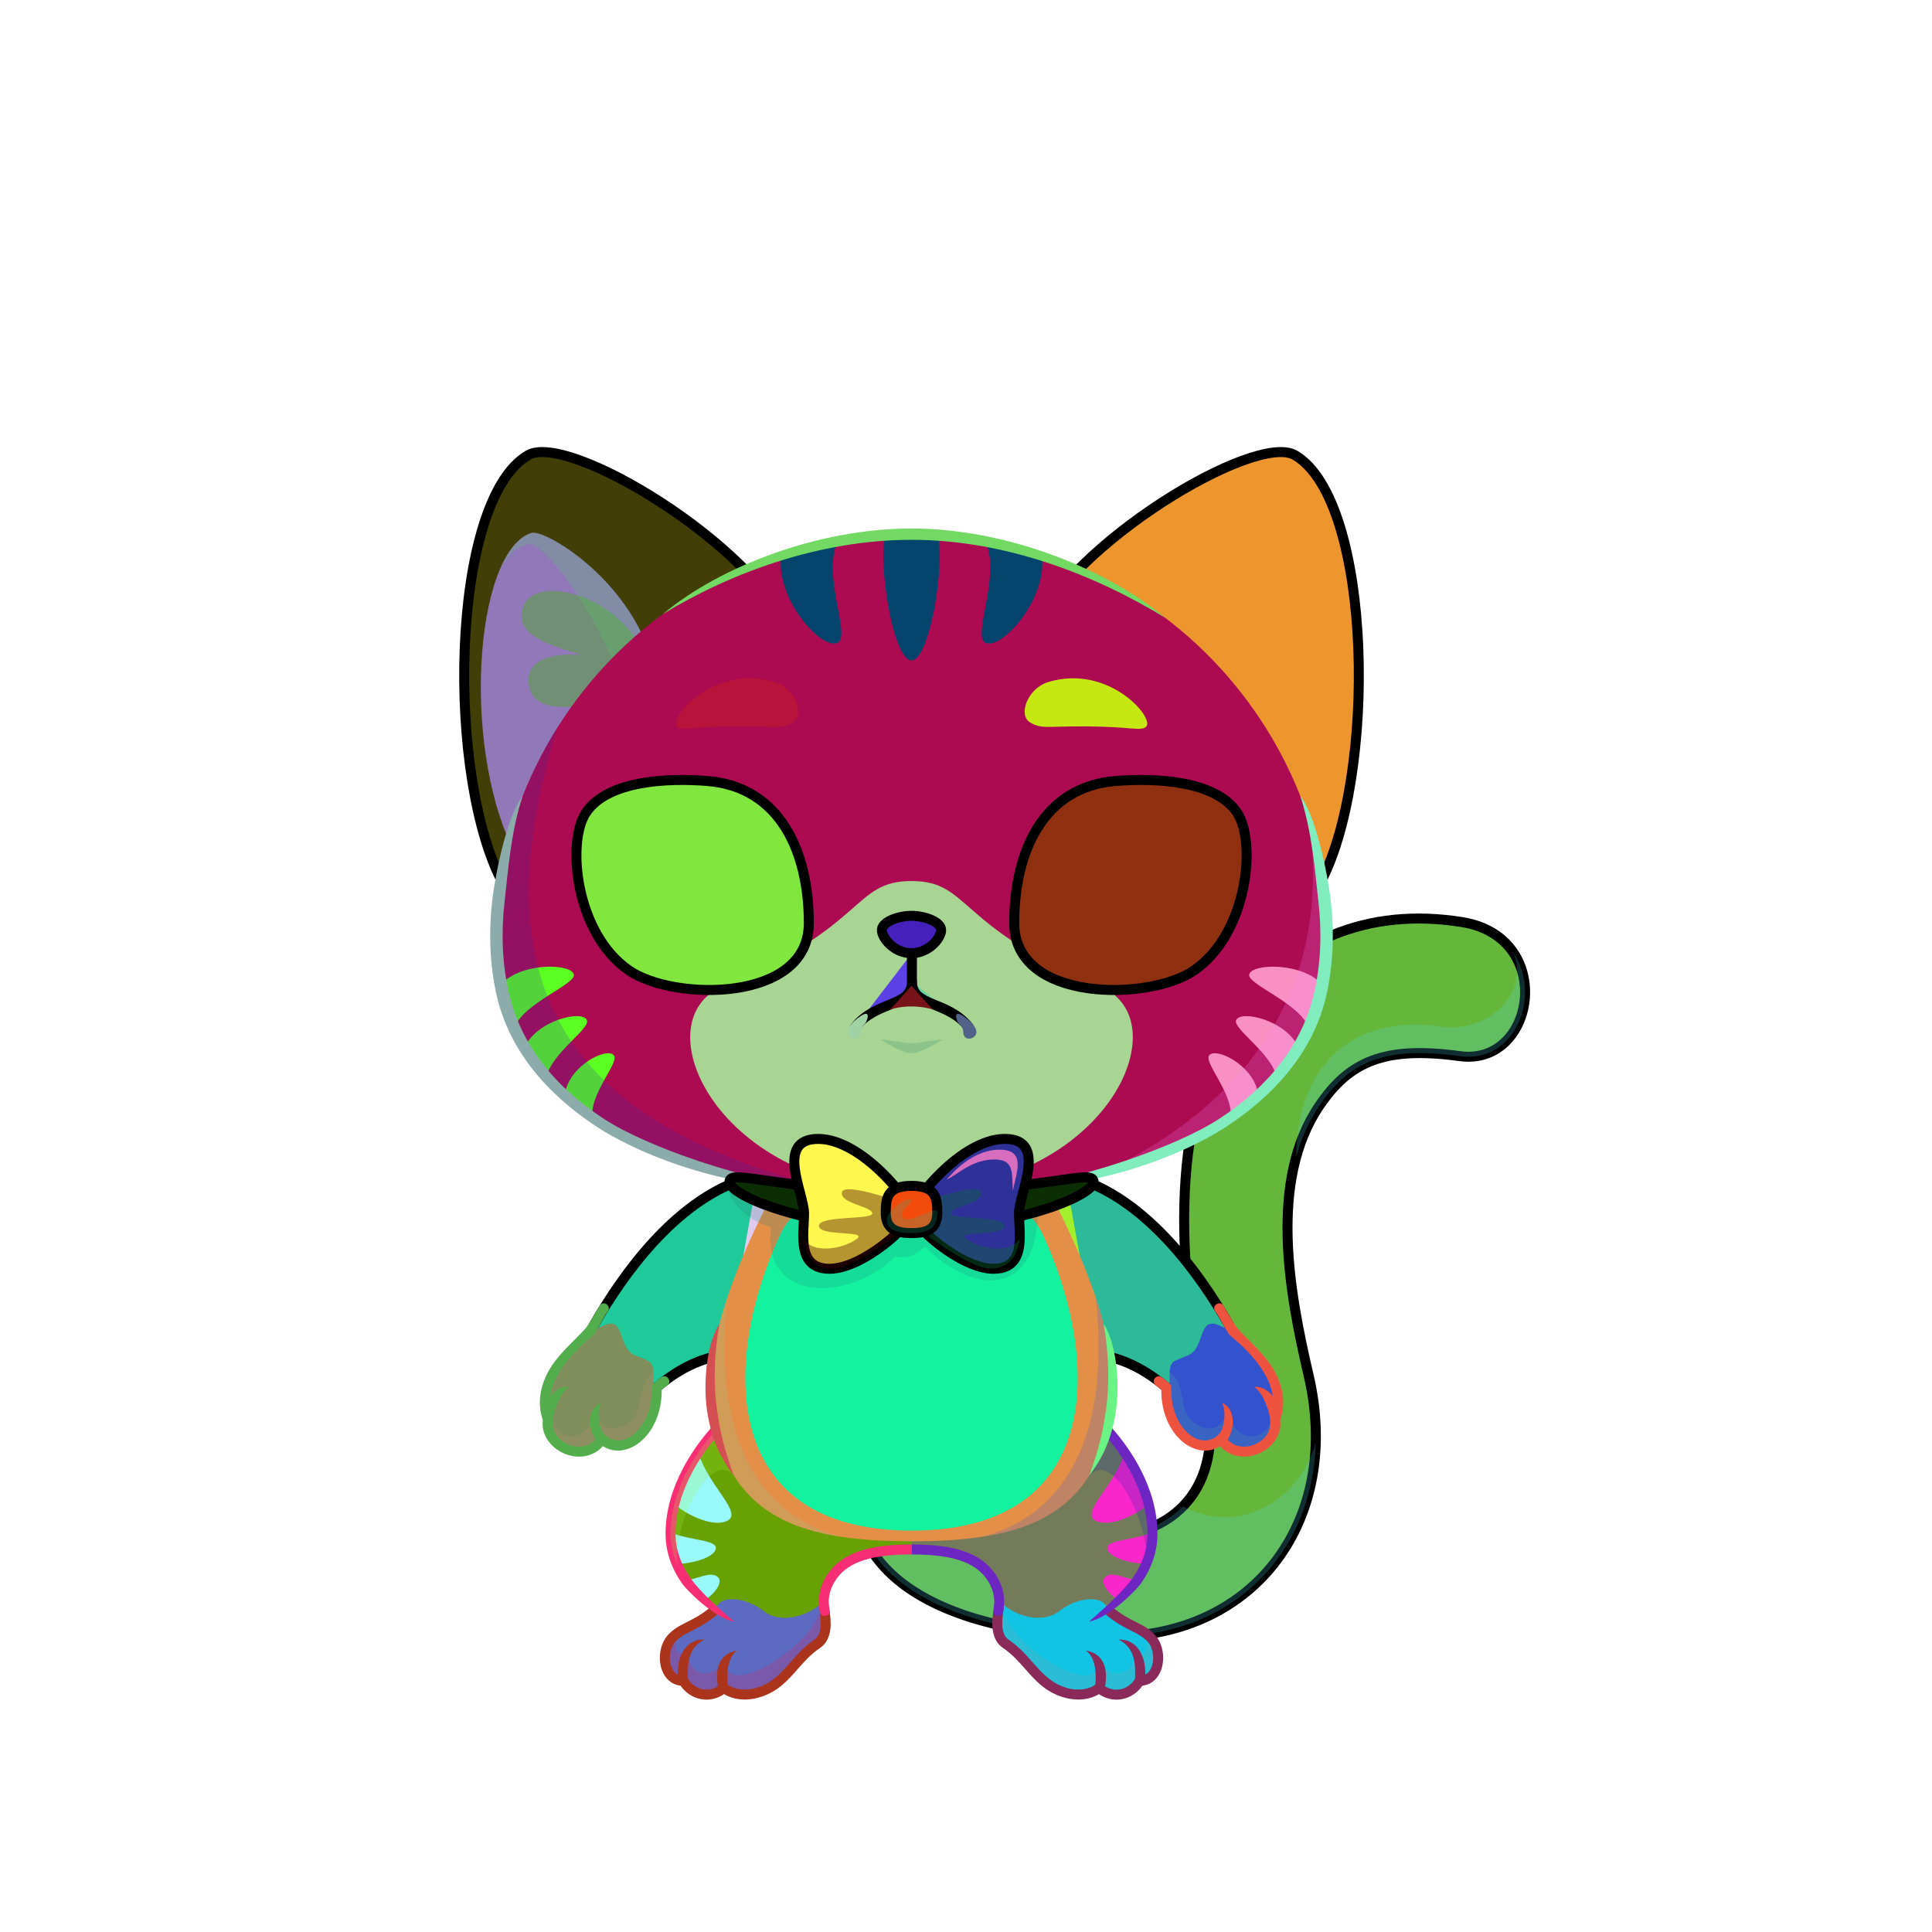 <?xml version="1.0" encoding="UTF-8"?><!DOCTYPE svg PUBLIC "-//W3C//DTD SVG 1.1//EN" "http://www.w3.org/Graphics/SVG/1.1/DTD/svg11.dtd"><!-- Creator: CorelDRAW 2018 (64-Bit) --><svg xmlns="http://www.w3.org/2000/svg" xmlns:xlink="http://www.w3.org/1999/xlink" xml:space="preserve" width="290mm" height="290mm" version="1.1" style="shape-rendering:geometricPrecision; text-rendering:geometricPrecision; image-rendering:optimizeQuality; fill-rule:evenodd; clip-rule:evenodd" viewBox="0 0 29000 29000">
 <defs>
  <style type="text/css">
   <![CDATA[
    .str4 {stroke:black;stroke-width:150;stroke-miterlimit:22.926}
    .str3 {stroke:black;stroke-width:150;stroke-miterlimit:22.926}
    .str0 {stroke:black;stroke-width:150;stroke-linecap:round;stroke-linejoin:round;stroke-miterlimit:22.926}
    .str2 {stroke:black;stroke-width:150;stroke-linecap:round;stroke-linejoin:round;stroke-miterlimit:22.926}
    .str1 {stroke:black;stroke-width:150;stroke-linecap:round;stroke-linejoin:round;stroke-miterlimit:22.926}
    .fil12 {fill:none}
    .fil38 {fill:none;fill-rule:nonzero}
    .fil39 {fill:black}
    .fil40 {fill:black}
    .fil53 {fill:white}
    .fil4 {fill:black;fill-rule:nonzero}
    .fil1 {fill:black;fill-opacity:0.2}
    .fil49 {fill:black;fill-opacity:0.2}
    .fil3 {fill:black;fill-opacity:0.2}
    .fil23 {fill:#850A0A;fill-opacity:0.2}
    .fil32 {fill:white;fill-opacity:0.2}
    .fil41 {fill:black;fill-opacity:0.302}
    .fil45 {fill:black;fill-opacity:0.4}
    .fil0 {fill:url(#id0)}
    .fil43 {fill:url(#id1)}
    .fil14 {fill:url(#id2)}
    .fil25 {fill:url(#id3)}
    .fil46 {fill:url(#id4)}
    .fil7 {fill:url(#id5)}
    .fil6 {fill:url(#id6)}
    .fil48 {fill:url(#id7)}
    .fil29 {fill:url(#id8)}
    .fil33 {fill:url(#id9)}
    .fil18 {fill:url(#id10)}
    .fil37 {fill:url(#id11)}
    .fil17 {fill:url(#id12)}
    .fil28 {fill:url(#id13)}
    .fil36 {fill:url(#id14)}
    .fil27 {fill:url(#id15)}
    .fil11 {fill:url(#id16)}
    .fil50 {fill:url(#id17)}
    .fil54 {fill:url(#id18)}
    .fil35 {fill:url(#id19)}
    .fil8 {fill:url(#id20)}
    .fil20 {fill:url(#id21)}
    .fil30 {fill:url(#id22)}
    .fil10 {fill:url(#id23)}
    .fil26 {fill:url(#id24)}
    .fil31 {fill:url(#id25)}
    .fil15 {fill:url(#id26)}
    .fil34 {fill:url(#id27)}
    .fil21 {fill:url(#id28)}
    .fil9 {fill:url(#id29)}
    .fil22 {fill:url(#id30)}
    .fil47 {fill:url(#id31)}
    .fil44 {fill:url(#id32)}
    .fil55 {fill:url(#id33)}
    .fil5 {fill:url(#id34)}
    .fil2 {fill:url(#id35)}
    .fil51 {fill:url(#id36)}
    .fil56 {fill:url(#id37)}
    .fil52 {fill:url(#id38)}
    .fil24 {fill:url(#id39)}
    .fil42 {fill:url(#id40)}
    .fil16 {fill:url(#id41)}
    .fil13 {fill:url(#id42)}
    .fil19 {fill:url(#id43)}
   ]]>
  </style>
  <linearGradient id="id0" gradientUnits="userSpaceOnUse" x1="17872.2" y1="24566.92" x2="17872.19" y2="13787.41">
   <stop offset="0" style="stop-opacity:1; stop-color:#2F3033"/>
   <stop offset="0.522" style="stop-opacity:1; stop-color:#656D74"/>
   <stop offset="1" style="stop-opacity:1; stop-color:#B4C6D4"/>
  </linearGradient>
  <linearGradient id="id1" gradientUnits="userSpaceOnUse" x1="10949.45" y1="18058.89" x2="16415.07" y2="18058.89">
   <stop offset="0" style="stop-opacity:1; stop-color:#1A1A1A"/>
   <stop offset="0.161" style="stop-opacity:1; stop-color:#1A316B"/>
   <stop offset="0.22" style="stop-opacity:1; stop-color:#0C0D12"/>
   <stop offset="0.788" style="stop-opacity:1; stop-color:#131E3D"/>
   <stop offset="0.89" style="stop-opacity:1; stop-color:#354F91"/>
   <stop offset="1" style="stop-opacity:1; stop-color:#0F2157"/>
  </linearGradient>
  <linearGradient id="id2" gradientUnits="userSpaceOnUse" x1="11773.42" y1="17995.08" x2="9592.12" y2="20650.81">
   <stop offset="0" style="stop-opacity:1; stop-color:#414347"/>
   <stop offset="0.6" style="stop-opacity:1; stop-color:#656D74"/>
   <stop offset="1" style="stop-opacity:1; stop-color:#95A2AD"/>
  </linearGradient>
  <linearGradient id="id3" gradientUnits="userSpaceOnUse" x1="19942.22" y1="8321.94" x2="15686" y2="11755.38">
   <stop offset="0" style="stop-opacity:1; stop-color:#C0CFDB"/>
   <stop offset="0.31" style="stop-opacity:1; stop-color:#89959F"/>
   <stop offset="1" style="stop-opacity:1; stop-color:#4F5358"/>
  </linearGradient>
  <linearGradient id="id4" gradientUnits="userSpaceOnUse" x1="15035.93" y1="17253.29" x2="14450.18" y2="17878.45">
   <stop offset="0" style="stop-opacity:1; stop-color:#7C93EB"/>
   <stop offset="0.38" style="stop-opacity:1; stop-color:#374FA3"/>
   <stop offset="1" style="stop-opacity:1; stop-color:#243673"/>
  </linearGradient>
  <linearGradient id="id5" gradientUnits="userSpaceOnUse" x1="16256.67" y1="23235.22" x2="17427.66" y2="22592.02">
   <stop offset="0" style="stop-opacity:1; stop-color:#383333"/>
   <stop offset="1" style="stop-opacity:1; stop-color:#464B52"/>
  </linearGradient>
  <linearGradient id="id6" gradientUnits="userSpaceOnUse" x1="16571.79" y1="21472.72" x2="14408.9" y2="23999.59">
   <stop offset="0" style="stop-opacity:1; stop-color:#414347"/>
   <stop offset="0.439" style="stop-opacity:1; stop-color:#656D74"/>
   <stop offset="1" style="stop-opacity:1; stop-color:#95A2AD"/>
  </linearGradient>
  <linearGradient id="id7" gradientUnits="userSpaceOnUse" x1="13325.4" y1="18293.17" x2="14039.12" y2="18016.28">
   <stop offset="0" style="stop-opacity:1; stop-color:#1A1A1A"/>
   <stop offset="0.341" style="stop-opacity:1; stop-color:#1C2D62"/>
   <stop offset="0.69" style="stop-opacity:1; stop-color:#4E67C9"/>
   <stop offset="1" style="stop-opacity:1; stop-color:#1C3378"/>
  </linearGradient>
  <linearGradient id="id8" gradientUnits="userSpaceOnUse" x1="13682.26" y1="9912.81" x2="13682.26" y2="8025.74">
   <stop offset="0" style="stop-opacity:1; stop-color:#383333"/>
   <stop offset="1" style="stop-opacity:1; stop-color:#666F78"/>
  </linearGradient>
  <linearGradient id="id9" gradientUnits="userSpaceOnUse" x1="13681.94" y1="13224.63" x2="13681.94" y2="17870.69">
   <stop offset="0" style="stop-opacity:1; stop-color:#EBF1F5"/>
   <stop offset="0.51" style="stop-opacity:1; stop-color:#BDB9B9"/>
   <stop offset="1" style="stop-opacity:1; stop-color:#403939"/>
  </linearGradient>
  <linearGradient id="id10" gradientUnits="userSpaceOnUse" xlink:href="#id9" x1="13681.92" y1="22974.87" x2="13681.92" y2="18061.81">
  </linearGradient>
  <linearGradient id="id11" gradientUnits="userSpaceOnUse" x1="17283.76" y1="12956.08" x2="16853.08" y2="14650.21">
   <stop offset="0" style="stop-opacity:1; stop-color:black"/>
   <stop offset="1" style="stop-opacity:1; stop-color:#2B2B45"/>
  </linearGradient>
  <linearGradient id="id12" gradientUnits="userSpaceOnUse" x1="13681.92" y1="17759.14" x2="13681.92" y2="23134.87">
   <stop offset="0" style="stop-opacity:1; stop-color:#414347"/>
   <stop offset="0.522" style="stop-opacity:1; stop-color:#656D74"/>
   <stop offset="1" style="stop-opacity:1; stop-color:#95A2AD"/>
  </linearGradient>
  <linearGradient id="id13" gradientUnits="userSpaceOnUse" xlink:href="#id12" x1="13681.95" y1="17936.72" x2="13681.95" y2="8026.02">
  </linearGradient>
  <linearGradient id="id14" gradientUnits="userSpaceOnUse" xlink:href="#id11" x1="9980.32" y1="12928" x2="10611.88" y2="14678.29">
  </linearGradient>
  <linearGradient id="id15" gradientUnits="userSpaceOnUse" x1="19441.47" y1="9354.66" x2="17785.53" y2="10128.03">
   <stop offset="0" style="stop-opacity:1; stop-color:#E4BBB9"/>
   <stop offset="1" style="stop-opacity:1; stop-color:#B88383"/>
  </linearGradient>
  <linearGradient id="id16" gradientUnits="userSpaceOnUse" xlink:href="#id5" x1="17886.83" y1="19278.05" x2="16550.17" y2="18139.53">
  </linearGradient>
  <linearGradient id="id17" gradientUnits="userSpaceOnUse" x1="17277.87" y1="11731.31" x2="16657.87" y2="14836.37">
   <stop offset="0" style="stop-opacity:1; stop-color:#0B4B2F"/>
   <stop offset="0.639" style="stop-opacity:1; stop-color:#7EA453"/>
   <stop offset="1" style="stop-opacity:1; stop-color:#E0FF70"/>
  </linearGradient>
  <linearGradient id="id18" gradientUnits="userSpaceOnUse" xlink:href="#id17" x1="10086.65" y1="11731.31" x2="10706.65" y2="14836.37">
  </linearGradient>
  <linearGradient id="id19" gradientUnits="userSpaceOnUse" x1="15476.91" y1="10856.66" x2="17124.31" y2="10264.56">
   <stop offset="0" style="stop-opacity:1; stop-color:#403F3F"/>
   <stop offset="1" style="stop-opacity:1; stop-color:#505861"/>
  </linearGradient>
  <linearGradient id="id20" gradientUnits="userSpaceOnUse" xlink:href="#id6" x1="10792.07" y1="21472.72" x2="12954.96" y2="23999.59">
  </linearGradient>
  <linearGradient id="id21" gradientUnits="userSpaceOnUse" xlink:href="#id3" x1="7422.3" y1="8321.94" x2="11678.52" y2="11755.38">
  </linearGradient>
  <linearGradient id="id22" gradientUnits="userSpaceOnUse" xlink:href="#id5" x1="9148.64" y1="15096.11" x2="7568.78" y2="16169.08">
  </linearGradient>
  <linearGradient id="id23" gradientUnits="userSpaceOnUse" xlink:href="#id2" x1="15551.13" y1="18019.65" x2="17811.01" y2="20626.24">
  </linearGradient>
  <linearGradient id="id24" gradientUnits="userSpaceOnUse" x1="20282.55" y1="9547.82" x2="17360.7" y2="11371.28">
   <stop offset="0" style="stop-opacity:1; stop-color:white"/>
   <stop offset="1" style="stop-opacity:1; stop-color:#E6B8E0"/>
  </linearGradient>
  <linearGradient id="id25" gradientUnits="userSpaceOnUse" xlink:href="#id5" x1="19795.74" y1="15096.11" x2="18215.88" y2="16169.08">
  </linearGradient>
  <linearGradient id="id26" gradientUnits="userSpaceOnUse" xlink:href="#id5" x1="10814.35" y1="19278.05" x2="9477.69" y2="18139.53">
  </linearGradient>
  <linearGradient id="id27" gradientUnits="userSpaceOnUse" xlink:href="#id19" x1="10240.21" y1="10856.66" x2="11887.61" y2="10264.56">
  </linearGradient>
  <linearGradient id="id28" gradientUnits="userSpaceOnUse" xlink:href="#id24" x1="7081.97" y1="9547.82" x2="10003.82" y2="11371.28">
  </linearGradient>
  <linearGradient id="id29" gradientUnits="userSpaceOnUse" xlink:href="#id5" x1="9936.86" y1="23235.22" x2="11107.85" y2="22592.02">
  </linearGradient>
  <linearGradient id="id30" gradientUnits="userSpaceOnUse" xlink:href="#id15" x1="7923.05" y1="9354.66" x2="9578.99" y2="10128.03">
  </linearGradient>
  <linearGradient id="id31" gradientUnits="userSpaceOnUse" xlink:href="#id7" x1="13649.05" y1="18341.66" x2="11956.25" y2="17798.44">
  </linearGradient>
  <linearGradient id="id32" gradientUnits="userSpaceOnUse" xlink:href="#id7" x1="13645.92" y1="18124.98" x2="15477.82" y2="18015.11">
  </linearGradient>
  <linearGradient id="id33" gradientUnits="userSpaceOnUse" x1="10426.49" y1="12986.27" x2="10649.85" y2="14592.53">
   <stop offset="0" style="stop-opacity:1; stop-color:#5B8948"/>
   <stop offset="0.349" style="stop-opacity:1; stop-color:#84A858"/>
   <stop offset="1" style="stop-opacity:1; stop-color:#E4FF82"/>
  </linearGradient>
  <linearGradient id="id34" gradientUnits="userSpaceOnUse" x1="17344.7" y1="24843.8" x2="15015.05" y2="24346.11">
   <stop offset="0" style="stop-opacity:1; stop-color:#636A71"/>
   <stop offset="0.502" style="stop-opacity:1; stop-color:#7C8790"/>
   <stop offset="1" style="stop-opacity:1; stop-color:#89959F"/>
  </linearGradient>
  <linearGradient id="id35" gradientUnits="userSpaceOnUse" xlink:href="#id34" x1="10007.75" y1="24790.46" x2="12360.19" y2="24399.43">
  </linearGradient>
  <linearGradient id="id36" gradientUnits="userSpaceOnUse" xlink:href="#id33" x1="16924.9" y1="12984.45" x2="16727.8" y2="14594.35">
  </linearGradient>
  <linearGradient id="id37" gradientUnits="userSpaceOnUse" x1="11138.22" y1="12046.55" x2="10709.46" y2="14385.67">
   <stop offset="0" style="stop-opacity:1; stop-color:#060F0B"/>
   <stop offset="0.478" style="stop-opacity:1; stop-color:#102B1E"/>
   <stop offset="1" style="stop-opacity:1; stop-color:#448C3B"/>
  </linearGradient>
  <linearGradient id="id38" gradientUnits="userSpaceOnUse" xlink:href="#id37" x1="16226.3" y1="12046.55" x2="16655.06" y2="14385.67">
  </linearGradient>
  <linearGradient id="id39" gradientUnits="userSpaceOnUse" xlink:href="#id12" x1="16320.41" y1="12554.36" x2="20095.81" y2="8344.66">
  </linearGradient>
  <linearGradient id="id40" gradientUnits="userSpaceOnUse" x1="13348.22" y1="13746.6" x2="13348.22" y2="14307.33">
   <stop offset="0" style="stop-opacity:1; stop-color:#FFCCCC"/>
   <stop offset="1" style="stop-opacity:1; stop-color:#DB9092"/>
  </linearGradient>
  <linearGradient id="id41" gradientUnits="userSpaceOnUse" x1="8243.13" y1="21227.38" x2="9831.79" y2="20460.03">
   <stop offset="0" style="stop-opacity:1; stop-color:#414347"/>
   <stop offset="0.522" style="stop-opacity:1; stop-color:#838E97"/>
   <stop offset="1" style="stop-opacity:1; stop-color:#939FAA"/>
  </linearGradient>
  <linearGradient id="id42" gradientUnits="userSpaceOnUse" xlink:href="#id41" x1="19120.71" y1="21227.38" x2="17532.05" y2="20460.03">
  </linearGradient>
  <linearGradient id="id43" gradientUnits="userSpaceOnUse" xlink:href="#id12" x1="11044.11" y1="12554.36" x2="7268.71" y2="8344.66">
  </linearGradient>
 </defs>
 <g id="Tail">
  <g id="_2531510440480">
   <path class="fil0 str0" d="M12884.45 22842.79c-119.73,-396.41 104.56,-814.84 500.97,-934.57 396.41,-119.73 814.84,104.56 934.57,500.97 173.06,572.72 1736.77,657.73 2196.29,657.73 1261.14,0 1854.18,-920.43 1583.41,-2079.5 -390.84,-1673.1 -611,-4186.55 429.54,-5722.9 777.57,-1148.06 2008.11,-1652.13 3419.96,-1423.09 1411.85,229.04 1103.12,2167.36 -35.74,2011.6 -1138.86,-155.76 -1661.97,83.58 -2111.44,747.21 -761.41,1124.23 -449.68,2801.55 -158.67,4047.34 500.7,2143.49 -781.84,3919.34 -2957.72,3919.34 -1277.57,0 -3367.65,-289.44 -3801.17,-1724.13z" style="fill:#65b73c"/>
   <path class="fil1" d="M12884.45 22842.79c-119.73,-396.41 104.56,-814.84 500.97,-934.57 396.41,-119.73 814.84,104.56 934.57,500.97 173.06,572.72 1736.77,657.73 2196.29,657.73 542.22,0 960.81,-170.27 1240.47,-456.37 794.95,438.34 1736.12,-37.52 1993.19,-961.31 -42.73,1667.98 -1239.09,2917.68 -3064.32,2917.68 -1277.57,0 -3367.65,-289.44 -3801.17,-1724.13zm9813.99 -8569.76c456.82,634.33 69.72,1696.9 -784.99,1580 -1138.86,-155.76 -1661.97,83.58 -2111.44,747.21 -157.85,233.06 -269.45,489.94 -344.8,761.77 9.78,-1256.05 735.13,-2149.79 2170.49,-1953.48 816.94,111.73 1353.66,-625.33 1070.74,-1135.5z" style="fill:#53e1fc"/>
  </g>
 </g>
 <g id="Feet">
  <g id="_2531510436480">
   <path class="fil2" d="M10257.28 25229.69c123.56,214.04 403.48,285.33 610.7,105.88 70.65,70.23 276.52,145.76 526.32,65.76 409.3,-131.09 507.45,-461.77 850.73,-710.04 220.49,-159.47 124.1,-477.15 113.63,-668.35 -363.68,340.29 -782.66,-165.21 -1075.55,-247.93 -373.84,-101.68 -736.94,157.82 -534.63,412.54 -198.78,95.76 -519.95,237.68 -672.68,411.38 -168.78,191.96 -120.75,630.76 181.48,630.76z" style="fill:#5c6ac2"/>
   <path class="fil3" d="M10257.28 25229.69c123.56,214.04 403.48,285.33 610.7,105.88 70.65,70.23 276.52,145.76 526.32,65.76 409.3,-131.09 517.48,-492.65 871.1,-725.96 156.13,-103.02 135.21,-387.74 102.98,-573.56 -17.85,-13.98 -36.32,-26.67 -55.45,-37.83 59.89,533.31 -1444.97,1527.91 -1433.56,860.23 -213.34,341.57 -595.64,186.16 -544.41,-150.27 -126.71,133.91 -271.29,-14.39 -142.78,-274 -182.48,62.12 -215.54,288.03 -209.67,440.56 17.28,153.49 106.7,289.19 274.77,289.19z" style="fill:#f5144c"/>
   <path class="fil4" d="M10660.35 24128.28c31.71,-26.53 78.94,-22.34 105.47,9.37 26.53,31.71 22.34,78.94 -9.37,105.47 -143.13,119.49 -265.97,181.45 -373.06,235.47 -99.11,49.99 -183.3,92.46 -251.34,169.85 -80.91,92.01 -97.3,255.88 -55.21,369.54 18.07,48.79 48.88,94.04 96.26,117.9 -7.55,-268.78 114.77,-534.12 402.24,-526.25 -186.74,95.17 -268.32,253.8 -247.69,592.25 49.04,79.15 127.69,137.43 219.87,155.2 79.73,15.37 160.2,-1.74 228.24,-45.5 -38.29,-218.05 -10.29,-483.64 289.14,-537.54 -139.24,98.32 -162.69,330.02 -141.92,510.69 31.45,29.61 97.92,60.43 188.69,71.77 74.89,9.35 163.69,4.41 259.78,-26.36 221.4,-70.9 352.35,-219.57 489.63,-375.44 103.47,-117.46 210.28,-238.74 362.43,-341.44 56.89,-38.4 82.67,-102.53 91.71,-176.23 10.43,-85.02 0.14,-183.4 -13.84,-274.46 -14.63,-97.52 130.16,-118.86 144.78,-21.39 15.59,101.48 30.44,211.56 17.88,314.01 -13.96,113.78 -57.62,215.39 -156.75,282.29 -136.05,91.83 -236.45,205.83 -333.71,316.24 -151.08,171.53 -295.19,335.14 -556.43,418.8 -119.65,38.32 -230.28,44.46 -323.64,32.8 -92.59,-11.56 -170.46,-41.41 -225.37,-75.73 -103.09,69.99 -225.69,98.3 -348.74,74.57 -124.29,-23.96 -233.03,-98.13 -304.52,-201.86 -136.16,-15.63 -232.21,-107.3 -278.66,-232.76 -61.19,-165.25 -34.13,-386.54 83.33,-520.12 86.71,-98.62 183.05,-147.23 296.46,-204.43 99.73,-50.31 214.13,-108.01 344.34,-216.71z" style="fill:#aa351c"/>
  </g>
  <g id="_2531510436064">
   <path class="fil5" d="M17106.56 25229.69c-123.56,214.04 -403.48,285.33 -610.7,105.88 -70.65,70.23 -276.52,145.76 -526.32,65.76 -409.3,-131.09 -507.45,-461.77 -850.73,-710.04 -220.49,-159.47 -124.1,-477.15 -113.63,-668.35 363.68,340.29 782.66,-165.21 1075.55,-247.93 373.84,-101.68 736.94,157.82 534.63,412.54 198.78,95.76 519.95,237.68 672.68,411.38 168.78,191.96 120.75,630.76 -181.48,630.76z" style="fill:#11c4e3"/>
   <path class="fil3" d="M17106.56 25229.69c-123.56,214.04 -403.48,285.33 -610.7,105.88 -70.65,70.23 -276.52,145.76 -526.32,65.76 -409.3,-131.09 -517.48,-492.65 -871.1,-725.96 -156.13,-103.02 -135.21,-387.74 -102.98,-573.56 17.85,-13.98 36.32,-26.67 55.45,-37.83 -59.89,533.31 1444.97,1527.91 1433.56,860.23 213.34,341.57 595.64,186.16 544.41,-150.27 126.71,133.91 271.29,-14.39 142.78,-274 182.48,62.12 215.54,288.03 209.67,440.56 -17.28,153.49 -106.7,289.19 -274.77,289.19z" style="fill:#95a39b"/>
   <path class="fil4" d="M16703.49 24128.28c-31.71,-26.53 -78.94,-22.34 -105.47,9.37 -26.53,31.71 -22.34,78.94 9.37,105.47 143.13,119.49 265.97,181.45 373.06,235.47 99.11,49.99 183.3,92.46 251.34,169.85 80.91,92.01 97.3,255.88 55.21,369.54 -18.07,48.79 -48.88,94.04 -96.26,117.9 7.55,-268.78 -114.77,-534.12 -402.24,-526.25 186.74,95.17 268.32,253.8 247.69,592.25 -49.04,79.15 -127.69,137.43 -219.87,155.2 -79.73,15.37 -160.2,-1.74 -228.24,-45.5 38.29,-218.05 10.29,-483.64 -289.14,-537.54 139.24,98.32 162.69,330.02 141.92,510.69 -31.45,29.61 -97.92,60.43 -188.69,71.77 -74.89,9.35 -163.69,4.41 -259.78,-26.36 -221.4,-70.9 -352.35,-219.57 -489.63,-375.44 -103.47,-117.46 -210.28,-238.74 -362.43,-341.44 -56.89,-38.4 -82.67,-102.53 -91.71,-176.23 -10.43,-85.02 -0.14,-183.4 13.84,-274.46 14.63,-97.52 -130.16,-118.86 -144.78,-21.39 -15.59,101.48 -30.44,211.56 -17.88,314.01 13.96,113.78 57.62,215.39 156.75,282.29 136.05,91.83 236.45,205.83 333.71,316.24 151.08,171.53 295.19,335.14 556.43,418.8 119.65,38.32 230.28,44.46 323.64,32.8 92.59,-11.56 170.46,-41.41 225.37,-75.73 103.09,69.99 225.69,98.3 348.74,74.57 124.29,-23.96 233.03,-98.13 304.52,-201.86 136.16,-15.63 232.21,-107.3 278.66,-232.76 61.19,-165.25 34.13,-386.54 -83.33,-520.12 -86.71,-98.62 -183.05,-147.23 -296.46,-204.43 -99.73,-50.31 -214.13,-108.01 -344.34,-216.71z" style="fill:#892a5a"/>
  </g>
 </g>
 <g id="Legs">
  <g id="_2531342627072">
   <path class="fil6" d="M13681.92 23259.3c427.66,0 1377.01,182.49 1321.36,776.1 214.87,221.86 637.04,349.26 895.5,148.38 312.37,-242.78 712.13,-231.34 719.72,-12.18 370.09,-264.31 678.95,-700.61 680.26,-1145.2 2.54,-860.67 -666.02,-1598.77 -968.73,-1838.18 -621.48,859.57 -1470.39,1269.07 -2648.11,1328.08l0 743z" style="fill:#747b5a"/>
   <path class="fil7" d="M17058.59 23725.99c-252.81,-63.15 -380.25,-138.41 -473.63,-48.77 -80.07,76.86 66.29,266.88 215.39,346.43 95.97,-89.08 183.85,-189.5 258.24,-297.66zm139.71 -248.98c63.59,-144.72 100.69,-297.17 101.14,-450.61 0.02,-6.97 -0.12,-13.9 -0.19,-20.85 -325.85,123.19 -695.59,108 -679.27,238.11 16.42,130.91 330.74,221.12 578.32,233.35zm44.38 -896.75c-73.13,-289.15 -209.01,-553.84 -359.58,-776.67 -154.41,504.43 -664.43,894.36 -443.6,1019.27 192.9,109.12 574.33,-55.79 803.18,-242.6z" style="fill:#f926cb"/>
   <path class="fil3" d="M17191.61 23490.47c67.26,-148.73 106.68,-305.87 107.15,-464.07 2.29,-775.52 -540.27,-1451.46 -869.11,-1752.78l-157.05 727.06c26.43,47.89 52.85,95.78 79.28,143.67 387.48,-413.26 946.79,878.84 839.73,1346.12z" style="fill:#0925ad"/>
   <path class="fil4" d="M14989.65 24253.86c61.92,5.19 73.8,-65.98 79.72,-153.93 7.91,-117.52 -3.98,-261.03 -93.95,-416.86 -0.83,-1.44 -1.71,-2.83 -2.62,-4.19 -99.87,-170.79 -246.56,-295.9 -460.28,-378.09 -207.63,-79.84 -477.91,-118.36 -830.6,-118.36l0 150c335.21,0 588.14,35.09 777.28,107.82 179.67,69.09 302.18,172.95 384.62,313.95 0.66,1.3 1.36,2.59 2.1,3.87 66.95,115.97 86.11,244.24 75.03,331.54 -8.67,68.26 -9.75,89.53 -10.95,105.24 -3.7,48.36 43.74,56 79.65,59.01zm1295.98 -3005.54c175.81,139.56 477.15,451.15 691.77,858.41 143.68,272.62 247.63,587.31 246.65,919.67 -0.71,244.76 -86.82,463.8 -217.71,652.31 -154.83,222.98 -454.47,481.51 -660.16,663.76 305.46,-60.86 713.14,-477.32 783.2,-578.22 146.74,-211.34 243.27,-458.73 244.09,-737.85 1.07,-359.93 -110.06,-697.96 -263.65,-989.39 -226.43,-429.66 -547.13,-759.98 -733.5,-907.38l-46.29 58.59 -44.38 60.1 -0.02 0z" style="fill:#6e26c2"/>
  </g>
  <g id="_2531342626016">
   <path class="fil8" d="M13681.94 23259.3c-427.66,0 -1377.01,182.49 -1321.36,776.1 -214.87,221.86 -637.04,349.26 -895.5,148.38 -312.37,-242.78 -712.13,-231.34 -719.72,-12.18 -370.09,-264.31 -678.95,-700.61 -680.26,-1145.2 -2.54,-860.67 666.02,-1598.77 968.73,-1838.18 621.48,859.57 1470.39,1269.07 2648.11,1328.08l0 743z" style="fill:#67a102"/>
   <path class="fil9" d="M10305.93 23725.99c252.81,-63.15 380.25,-138.41 473.63,-48.77 80.07,76.86 -66.29,266.88 -215.39,346.43 -95.97,-89.08 -183.85,-189.5 -258.24,-297.66zm-139.71 -248.98c-63.59,-144.72 -100.69,-297.17 -101.14,-450.61 -0.02,-6.97 0.12,-13.9 0.19,-20.85 325.85,123.19 695.59,108 679.27,238.11 -16.42,130.91 -330.74,221.12 -578.32,233.35zm-44.38 -896.75c73.13,-289.15 209.01,-553.84 359.58,-776.67 154.41,504.43 664.43,894.36 443.6,1019.27 -192.9,109.12 -574.33,-55.79 -803.18,-242.6z" style="fill:#98f8fa"/>
   <path class="fil4" d="M12374.19 24253.86c-61.92,5.19 -73.8,-65.98 -79.72,-153.93 -7.91,-117.52 3.98,-261.03 93.95,-416.86 0.83,-1.44 1.71,-2.83 2.62,-4.19 99.87,-170.79 246.56,-295.9 460.28,-378.09 207.63,-79.84 477.91,-118.36 830.6,-118.36l0 150c-335.21,0 -588.14,35.09 -777.28,107.82 -179.67,69.09 -302.18,172.95 -384.62,313.95 -0.66,1.3 -1.36,2.59 -2.1,3.87 -66.95,115.97 -86.11,244.24 -75.03,331.54 8.67,68.26 9.75,89.53 10.95,105.24 3.7,48.36 -43.74,56 -79.65,59.01zm-1295.98 -3005.54c-175.81,139.56 -477.15,451.15 -691.77,858.41 -143.68,272.62 -247.63,587.31 -246.65,919.67 0.71,244.76 86.82,463.8 217.71,652.31 154.83,222.98 454.47,481.51 660.16,663.76 -305.46,-60.86 -713.14,-477.32 -783.2,-578.22 -146.74,-211.34 -243.27,-458.73 -244.09,-737.85 -1.07,-359.93 110.06,-697.96 263.65,-989.39 226.43,-429.66 547.13,-759.98 733.5,-907.38l46.29 58.59 44.38 60.1 0.02 0z" style="fill:#f82e74"/>
   <path class="fil3" d="M10172.23 23490.47c-67.26,-148.73 -106.68,-305.87 -107.15,-464.07 -2.29,-775.52 540.27,-1451.46 869.11,-1752.78l157.05 727.06c-26.43,47.89 -52.85,95.78 -79.28,143.67 -387.48,-413.26 -946.79,878.84 -839.73,1346.12z" style="fill:#a6fd43"/>
  </g>
 </g>
 <g id="Body">
  <animateTransform type="translate" values="0;0 200;0;0 200;0;0 200;0;0 200;0" dur="10" repeatCount="indefinite" additive="sum" attributeName="transform"/>
  <g id="_2531342607200">
   <path class="fil10" d="M16231.2 17708.66c1006.56,345.42 1818.61,1401.79 2256.58,2165.43 288.88,503.69 -636.05,1265.03 -911.19,1013.52 -627.05,-573.17 -1208.37,-619.78 -1688.45,-542.15 -741.88,119.97 -1352.69,-1920.87 -930.81,-2545.29 421.91,-21.63 933.51,-40.49 1273.87,-91.51z" style="fill:#a1ef2d"/>
   <path class="fil3" d="M17511.96 20830.3c-602.27,-518.8 -1160.28,-559.8 -1623.82,-484.84 -171.07,27.66 -335.13,-59.69 -481.2,-217.95 -325.13,-471.76 752.73,-1097.7 1038.62,-655.88 261.31,403.84 734.1,847.76 1111.39,1126.01 -1.79,93.3 16.27,193.39 -44.96,232.66l0 -0.01 -0.03 0.01z" style="fill:#bf0d61"/>
   <path class="fil11" d="M18133.69 19319.5c-294.22,183.98 -409.12,281.31 -520.4,157.93 -85.97,-95.31 19.16,-469.92 157.71,-623.89 131.4,153.36 252.67,310.73 362.69,465.96zm-1505.29 -1434.46c168.5,92 330.17,201.97 483.92,324.53 -399.56,284.2 -636.3,652.66 -755.48,481.05 -166.07,-169.76 91.03,-714.23 271.56,-805.58zm620.56 438.49c140.27,122.04 273.33,253.61 398.27,390.15 -341.05,232.4 -538.73,495.27 -654.46,365.94 -128.98,-144.13 31.16,-637.45 256.19,-756.09z" style="fill:#2fc096"/>
   <path class="fil12 str1" d="M16476.95 20332.96c340.18,46.54 711.15,199.54 1099.64,554.65 275.13,251.49 1152.89,-508.63 864.02,-1012.31 -437.96,-763.63 -1202.86,-1821.23 -2209.41,-2166.64 -90.05,-30.9 -171.83,-58.83 -246.03,-84.05" style="fill:#2dba98"/>
   <g>
    <path class="fil13" d="M17500.83 20836.37c-31.01,671.59 506.32,1058.8 828,765.31 253.5,397.35 884.17,103.39 809.26,-292.5 203.13,-535.14 -266.24,-1035.76 -634.19,-1325.08 -198.11,-64.5 -364.18,-247.68 -461.85,44.06 -113.97,340.43 -156.85,278.81 -402.23,397.75 -163.53,79.26 -10.67,351.89 -138.99,410.46z" style="fill:#3352cd"/>
    <path class="fil3" d="M17500.83 20836.37c-31.01,671.59 506.32,1058.8 828,765.31 341.06,429.25 911,23.85 753.65,-292.7 -65.31,297.19 -520.59,407.83 -657.17,-118.23 -113.25,412.02 -522.03,237.66 -614.7,26.73 -95.14,-216.58 -44.81,-462.8 -253.66,-619.84 -1.8,93.31 16.28,193.4 -44.96,232.65l-0.16 0.1 -0.17 0.11c-1.48,0.93 -2.97,1.82 -4.53,2.69l-0.17 0.1 -0.18 0.09 -0.14 0.09 -0.03 0.01 -0.18 0.1 -0.17 0.09 -0.18 0.09c-1.69,0.92 -3.44,1.79 -5.25,2.61z" style="fill:#51ae96"/>
    <path class="fil4" d="M17436.91 20673.48c-79.39,-58.19 -167.86,62.52 -88.48,120.7 28.24,20.69 56.25,42.36 83.3,64.61 -3.93,302.02 99.68,551.64 246.17,712.18 55.54,60.86 117.82,109.47 183.4,143.86 145.9,76.49 311.53,82.65 453.24,-7.98 209.57,238.5 583.03,191.12 784.7,-34.27 86.01,-96.11 134.73,-220.26 115.83,-356.13 82.54,-234.31 46.25,-463.42 -52.44,-673.52 -132.46,-282 -402.86,-497.73 -588.08,-703.58 -33.5,-37.22 -180.19,-286.69 -214.16,-345.48 -58.56,-79 -178.69,10.05 -120.12,89.06 35.43,47.77 75.16,120.11 111.48,186.29 6.41,11.67 81.45,153.11 123.81,187.52 201.58,163.8 430.96,392.41 551.71,649.47 38.04,80.97 65.19,164.94 76.97,250.68 -53.73,-69.19 -156.09,-151.42 -275.06,-139.39 80.64,67.61 125.53,143.46 171.18,252.76 65.8,157.59 113.11,362.41 -12.44,502.72 -141.93,158.63 -411.75,205.47 -562.48,33.5 115.64,-164.64 117.79,-464.48 -80.37,-548.33 54.53,102.27 47.95,374.07 -54.76,476.76 -86.33,86.32 -222.41,119.56 -359.87,47.5 -49.57,-25.99 -97.71,-63.9 -141.8,-112.22 -128.18,-140.48 -217.35,-364.86 -206.61,-639.48 1.55,-21.67 -6.3,-43.83 -23.35,-59.87 -36.49,-34.26 -81.32,-67.73 -121.77,-97.36z" style="fill:#ee5340"/>
   </g>
   <path class="fil14" d="M11132.64 17708.66c-1006.56,345.42 -1818.61,1401.79 -2256.58,2165.43 -288.88,503.69 636.05,1265.03 911.19,1013.52 627.05,-573.17 1208.37,-619.78 1688.45,-542.15 741.88,119.97 1352.69,-1920.87 930.81,-2545.29 -421.91,-21.63 -933.51,-40.49 -1273.87,-91.51z" style="fill:#dfcbee"/>
   <path class="fil15" d="M9230.83 19319.5c294.22,183.98 409.12,281.31 520.4,157.93 85.97,-95.31 -19.16,-469.92 -157.71,-623.89 -131.4,153.36 -252.67,310.73 -362.69,465.96zm1505.29 -1434.46c-168.5,92 -330.17,201.97 -483.92,324.53 399.56,284.2 636.3,652.66 755.48,481.05 166.07,-169.76 -91.03,-714.23 -271.56,-805.58zm-620.56 438.49c-140.27,122.04 -273.33,253.61 -398.27,390.15 341.05,232.4 538.73,495.27 654.46,365.94 128.98,-144.13 -31.16,-637.45 -256.19,-756.09z" style="fill:#5ac01b"/>
   <path class="fil3" d="M9851.88 20830.3c602.27,-518.8 1160.28,-559.8 1623.82,-484.84 171.07,27.66 335.13,-59.69 481.2,-217.95 325.13,-471.76 -752.73,-1097.7 -1038.62,-655.88 -261.31,403.84 -734.1,847.76 -1111.39,1126.01 1.79,93.3 -16.27,193.39 44.96,232.66l0 -0.01 0.03 0.01z" style="fill:#7983a6"/>
   <path class="fil12 str1" d="M10886.89 20332.96c-340.18,46.54 -711.15,199.54 -1099.64,554.65 -275.13,251.49 -1152.89,-508.63 -864.02,-1012.31 437.96,-763.63 1202.86,-1821.23 2209.41,-2166.64 90.05,-30.9 171.83,-58.83 246.03,-84.05" style="fill:#20c999"/>
   <path class="fil16" d="M9863.01 20836.37c31.01,671.59 -506.32,1058.8 -828,765.31 -253.5,397.35 -884.17,103.39 -809.26,-292.5 -203.13,-535.14 266.24,-1035.76 634.19,-1325.08 198.11,-64.5 364.18,-247.68 461.85,44.06 113.97,340.43 156.85,278.81 402.23,397.75 163.53,79.26 10.67,351.89 138.99,410.46z" style="fill:#808e5c"/>
   <path class="fil3" d="M9863.01 20836.37c31.01,671.59 -506.32,1058.8 -828,765.31 -341.06,429.25 -911,23.85 -753.65,-292.7 65.31,297.19 520.59,407.83 657.17,-118.23 113.25,412.02 522.03,237.66 614.7,26.73 95.14,-216.58 44.81,-462.8 253.66,-619.84 1.8,93.31 -16.28,193.4 44.96,232.65l0.16 0.1 0.17 0.11c1.48,0.93 2.97,1.82 4.53,2.69l0.17 0.1 0.18 0.09 0.14 0.09 0.03 0.01 0.18 0.1 0.17 0.09 0.18 0.09c1.69,0.92 3.44,1.79 5.25,2.61z" style="fill:#c8946f"/>
   <path class="fil4" d="M9926.93 20673.48c79.39,-58.19 167.86,62.52 88.48,120.7 -28.24,20.69 -56.25,42.36 -83.3,64.61 3.93,302.02 -99.68,551.64 -246.17,712.18 -55.54,60.86 -117.82,109.47 -183.4,143.86 -145.9,76.49 -311.53,82.65 -453.24,-7.98 -209.57,238.5 -583.03,191.12 -784.7,-34.27 -86.01,-96.11 -134.73,-220.26 -115.83,-356.13 -82.54,-234.31 -46.25,-463.42 52.44,-673.52 132.46,-282 402.86,-497.73 588.08,-703.58 33.5,-37.22 180.19,-286.69 214.16,-345.48 58.56,-79 178.69,10.05 120.12,89.06 -35.43,47.77 -75.16,120.11 -111.48,186.29 -6.41,11.67 -81.45,153.11 -123.81,187.52 -201.58,163.8 -430.96,392.41 -551.71,649.47 -38.04,80.97 -65.19,164.94 -76.97,250.68 53.73,-69.19 156.09,-151.42 275.06,-139.39 -80.64,67.61 -125.53,143.46 -171.18,252.76 -65.8,157.59 -113.11,362.41 12.44,502.72 141.93,158.63 411.75,205.47 562.48,33.5 -115.64,-164.64 -117.79,-464.48 80.37,-548.33 -54.53,102.27 -47.95,374.07 54.76,476.76 86.33,86.32 222.41,119.56 359.87,47.5 49.57,-25.99 97.71,-63.9 141.8,-112.22 128.18,-140.48 217.35,-364.86 206.61,-639.48 -1.55,-21.67 6.3,-43.83 23.35,-59.87 36.49,-34.26 81.32,-67.73 121.77,-97.36z" style="fill:#53ad4d"/>
   <path class="fil17" d="M13681.92 23134.87c-1547.89,0 -2751.5,-290.59 -2992.7,-1955.85 -146.87,-1014.04 390.42,-2286.86 991,-3419.88 634.24,80.29 1288.94,123.26 2001.7,142.31 712.76,-19.05 1367.46,-62.02 2001.7,-142.31 600.58,1133.02 1137.87,2405.84 991,3419.88 -241.2,1665.26 -1444.81,1955.85 -2992.7,1955.85z" style="fill:#e38f48"/>
   <path class="fil18" d="M13681.92 18143.76c-910.76,0 -1629.68,-349.36 -1974.1,394.61 -874.88,1889.8 -905.44,4436.5 1974.1,4436.5 2879.54,0 2848.98,-2546.7 1974.1,-4436.5 -344.42,-743.97 -1063.34,-394.61 -1974.1,-394.61z" style="fill:#13f29f"/>
   <path class="fil3" d="M12620.51 23067.29c-1015.93,-155.83 -1748.88,-628.88 -1931.29,-1888.27 -75.17,-519 28.96,-1105.79 228.98,-1706.93 -223.57,2000.42 401.77,3257.02 1702.31,3595.2z" style="fill:#8ad699"/>
   <path class="fil4" d="M11011.96 22144.35c-249.8,-320.87 -347.52,-640.99 -396.86,-954.78 -59.27,-376.93 -23.8,-997.6 184.1,-1319.31 -78.5,420.39 -93.5,905.22 -35.86,1298.21 50,340.9 103.32,571.56 248.62,975.88z" style="fill:#d34f51"/>
   <path class="fil3" d="M14743.33 23067.29c1015.93,-155.83 1748.88,-628.88 1931.29,-1888.27 75.17,-519 -28.96,-1105.79 -228.98,-1706.93 223.57,2000.42 -401.77,3257.02 -1702.31,3595.2z" style="fill:#2e56dc"/>
   <path class="fil4" d="M16351.92 22144.35c249.8,-320.87 347.52,-640.99 396.86,-954.78 59.27,-376.93 23.8,-997.6 -184.1,-1319.31 78.5,420.39 93.5,905.22 35.86,1298.21 -50,340.9 -103.32,571.56 -248.62,975.88z" style="fill:#6af486"/>
  </g>
 </g>
 <g id="Head">
  <animateTransform type="translate" values="0;0 200;0;0 200;0;0 200;0;0 200;0" dur="10" repeatCount="indefinite" additive="sum" attributeName="transform"/>
  <g id="_2531489275088">
   <g>
    <path class="fil19" d="M7567.49 13291.5c-878.17,-1578.17 -819.49,-5768.57 359.07,-6459.14 596.95,-349.78 3403.46,1343.17 3959.53,2697.64 -1294.57,1094.84 -3024.02,2666.67 -4318.6,3761.5z" style="fill:#45d68e"/>
    <path class="fil20" d="M7567.49 13291.5c-31.79,-57.14 -62.21,-118.08 -91.54,-181.77 1194.51,-1002.26 2530.65,-2148.48 3587.96,-3011.3 -276.83,-1415.64 -2591.35,-3185.04 -3210.28,-2819.47 -229.87,135.78 -444.87,401.07 -638.9,753.21 158.53,-574.02 394.52,-1013.89 711.83,-1199.81 596.95,-349.78 3403.46,1343.17 3959.53,2697.64 -1294.57,1094.84 -3024.02,2666.67 -4318.6,3761.5z" style="fill:#b884c4"/>
    <path class="fil12 str2" d="M7567.49 13291.5c-878.17,-1578.17 -819.49,-5768.57 359.07,-6459.14 596.95,-349.78 3403.46,1343.17 3959.53,2697.64 -1294.57,1094.84 -3024.02,2666.67 -4318.6,3761.5z" style="fill:#423e08"/>
    <path class="fil21" d="M9865.27 10646.97c88.42,-1642.63 -1651.31,-2725.26 -1891.57,-2646.71 -866.07,283.15 -1069.44,3364.24 -182.01,4922.59 177.51,-528.43 1204.32,-2011.62 2073.58,-2275.88z" style="fill:#9178b9"/>
    <path class="fil22" d="M9673.94 9830.44c-403.15,-918.76 -1634.87,-1209.46 -1815.82,-735.08 -184.13,482.74 524.89,612.76 873.43,739.77 -252.69,-36.17 -827.72,-5.63 -797.26,402.02 32.24,431.38 476.14,384.26 937.51,360.68 145.45,-202.74 636.54,-644.75 802.14,-767.39z" style="fill:#718f75"/>
    <path class="fil23" d="M9865.27 10646.97c88.42,-1642.63 -1651.31,-2725.26 -1891.57,-2646.71 -183.48,59.99 -337.08,245.89 -457,515.95 118.21,-199.87 262.65,-326.81 430.54,-351.9 219.68,-32.83 1250.78,1276.75 1538.98,2664.15 127.6,-81.1 254.94,-143.76 379.05,-181.49z" style="fill:#4ddd55"/>
   </g>
   <g>
    <path class="fil24" d="M19797.03 13291.5c878.17,-1578.17 819.49,-5768.57 -359.07,-6459.14 -596.95,-349.78 -3403.46,1343.17 -3959.53,2697.64 1294.57,1094.84 3024.02,2666.67 4318.6,3761.5z" style="fill:#459909"/>
    <path class="fil25" d="M19797.03 13291.5c31.79,-57.14 62.21,-118.08 91.54,-181.77 -1194.51,-1002.26 -2530.65,-2148.48 -3587.96,-3011.3 276.83,-1415.64 2591.35,-3185.04 3210.28,-2819.47 229.87,135.78 444.87,401.07 638.9,753.21 -158.53,-574.02 -394.52,-1013.89 -711.83,-1199.81 -596.95,-349.78 -3403.46,1343.17 -3959.53,2697.64 1294.57,1094.84 3024.02,2666.67 4318.6,3761.5z" style="fill:#a6ba80"/>
    <path class="fil26" d="M17499.25 10646.97c-88.42,-1642.63 1651.31,-2725.26 1891.57,-2646.71 866.07,283.15 1069.44,3364.24 182.01,4922.59 -177.51,-528.43 -1204.32,-2011.62 -2073.58,-2275.88z" style="fill:#403a28"/>
    <path class="fil27" d="M17690.58 9830.44c403.15,-918.76 1634.87,-1209.46 1815.82,-735.08 184.13,482.74 -524.89,612.76 -873.43,739.77 252.69,-36.17 827.72,-5.63 797.26,402.02 -32.24,431.38 -476.14,384.26 -937.51,360.68 -145.45,-202.74 -636.54,-644.75 -802.14,-767.39z" style="fill:#3ee312"/>
    <path class="fil23" d="M17499.25 10646.97c-88.42,-1642.63 1651.31,-2725.26 1891.57,-2646.71 183.48,59.99 337.08,245.89 457,515.95 -118.21,-199.87 -262.65,-326.81 -430.54,-351.9 -219.68,-32.83 -1250.78,1276.75 -1538.98,2664.15 -127.6,-81.1 -254.94,-143.76 -379.05,-181.49z" style="fill:#51a954"/>
    <path class="fil12 str2" d="M19797.03 13291.5c878.17,-1578.17 819.49,-5768.57 -359.07,-6459.14 -596.95,-349.78 -3403.46,1343.17 -3959.53,2697.64 1294.57,1094.84 3024.02,2666.67 4318.6,3761.5z" style="fill:#ed962d"/>
   </g>
   <path class="fil28" d="M13682.26 8026.03c-4348.4,0.01 -6822.34,4005.39 -6118.69,7019.91 481.47,2062.64 3344.41,2890.78 6118.37,2890.78 2773.96,0 5636.9,-828.14 6118.37,-2890.78 703.65,-3014.52 -1769.65,-7019.92 -6118.05,-7019.91z" style="fill:#ac0a51"/>
   <path class="fil29" d="M11731.07 8304.11c270.78,-78.03 552.88,-140.3 845.69,-185.27 -243.27,513.43 191.97,1406.14 3.26,1524.22 -227.65,142.45 -966.73,-662.14 -848.95,-1338.95zm3902.38 0c-270.78,-78.03 -552.88,-140.3 -845.69,-185.27 243.27,513.43 -191.97,1406.14 -3.26,1524.22 227.65,142.45 966.73,-662.14 848.95,-1338.95zm-1951.19 -278.08c-142.02,0 -255.44,-2.59 -393.42,7.92 -114.54,427.47 120.2,1878.86 393.42,1878.86 273.22,0 507.96,-1451.39 393.42,-1878.86 -137.98,-10.51 -251.4,-7.92 -393.42,-7.92z" style="fill:#04446d"/>
   <path class="fil30" d="M7491.96 14813.36c61.79,182.07 122.06,438.7 236.95,599.94 132.64,-355.77 916.09,-639.91 884.75,-785.31 -37.81,-175.43 -852.32,-186.4 -1121.7,185.37zm990.85 1589.69c126.47,115.88 250.4,265.29 409.4,352 -33.14,-345.74 406.5,-806.47 322.57,-913.56 -101.27,-129.21 -659.01,147.98 -731.97,561.56zm-603.67 -687.56c98.26,150.19 185.28,333.73 324.07,462.77 55.81,-359.12 663.81,-735.87 606.4,-866.16 -69.26,-157.2 -749.54,2.92 -930.47,403.39z" style="fill:#5cfd22"/>
   <path class="fil31" d="M19872.56 14813.36c-61.79,182.07 -122.06,438.7 -236.95,599.94 -132.64,-355.77 -916.09,-639.91 -884.75,-785.31 37.81,-175.43 852.32,-186.4 1121.7,185.37zm-990.85 1589.69c-126.47,115.88 -250.4,265.29 -409.4,352 33.14,-345.74 -406.5,-806.47 -322.57,-913.56 101.27,-129.21 659.01,147.98 731.97,561.56zm603.67 -687.56c-98.26,150.19 -185.28,333.73 -324.07,462.77 -55.81,-359.12 -663.81,-735.87 -606.4,-866.16 69.26,-157.2 749.54,2.92 930.47,403.39z" style="fill:#f990c2"/>
   <path class="fil3" d="M8369.35 10916.78c-784.99,1275.18 -1087.79,2723.77 -805.78,3990.06 421.08,1890.69 2663.57,2791.72 5075.04,2988.04 -4045.8,-960.15 -5513.03,-2966.38 -4269.26,-6978.1z" style="fill:#3528a6"/>
   <path class="fil32" d="M19658.97 12371.4c264.6,858.01 320.62,1733.32 141.98,2535.44 -307.1,1378.95 -1583.09,2231.47 -3186.85,2668.1 2647.71,-1303.58 3295.26,-3276.84 3044.87,-5203.54z" style="fill:#f888f8"/>
   <path class="fil4" d="M19519.55 11952.03c176.5,545.44 216.07,1106.52 270.17,1579.5 52.93,462.89 36.99,918.36 -59.54,1351.8 -178.58,801.84 -697.02,1428.14 -1416.95,1902.22 -661.21,435.41 -2110.79,926.56 -3200.89,1064.47 1560.35,-30.12 2775.1,-598.49 3282.93,-929.93 753.19,-491.58 1329.37,-1151.32 1517.36,-1995.41 100.38,-450.74 117.15,-931.85 62.45,-1410.15 -43.84,-383.18 -223.17,-1277.01 -455.53,-1562.5z" style="fill:#81edbf"/>
   <path class="fil4" d="M13681.94 8102.74c-1382.63,0 -2723.73,498.64 -3732.84,1115.31 868.16,-725.28 2352,-1285.16 3732.84,-1285.16 1415.46,0 2919.53,598.82 3805.17,1338.71 -1036.22,-633.25 -2381.09,-1168.86 -3805.17,-1168.86z" style="fill:#72d963"/>
   <path class="fil4" d="M7842.35 11957.5c-176.5,545.44 -214.11,1101.05 -268.21,1574.03 -52.93,462.89 -36.99,918.36 59.54,1351.8 178.58,801.84 697.02,1428.14 1416.95,1902.22 661.21,435.41 2110.79,926.56 3200.89,1064.47 -1560.35,-30.12 -2775.1,-598.49 -3282.93,-929.93 -753.19,-491.58 -1329.37,-1151.32 -1517.36,-1995.41 -100.38,-450.74 -117.15,-931.85 -62.45,-1410.15 43.84,-383.18 221.21,-1271.54 453.57,-1557.03z" style="fill:#8cabab"/>
   <path class="fil33" d="M13681.94 13224.63c-888.35,0 -659.89,683.35 -2823.79,1576.99 -1252.11,517.08 -82.36,3069.07 2823.79,3069.07 2906.15,0 4075.9,-2551.99 2823.79,-3069.07 -2163.9,-893.64 -1935.44,-1576.99 -2823.79,-1576.99z" style="fill:#a8d594"/>
   <path class="fil34" d="M10166.43 10913c87.96,63.53 215.77,-5.04 879.83,-9.54 609.68,-4.13 682.94,42.96 854.19,-58.68 190.34,-112.98 35.59,-512.55 -265.11,-605.43 -917.49,-283.39 -1628.89,558.09 -1468.91,673.65z" style="fill:#b8133b"/>
   <path class="fil35" d="M17198.09 10913c-87.96,63.53 -215.77,-5.04 -879.83,-9.54 -609.68,-4.13 -682.94,42.96 -854.19,-58.68 -190.34,-112.98 -35.59,-512.55 265.11,-605.43 917.49,-283.39 1628.89,558.09 1468.91,673.65z" style="fill:#c5e813"/>
   <path class="fil36" d="M11882.52 14079.53c-52.81,316.36 -795.63,577.03 -1291.43,523.11 -956.98,-104.07 -1656.7,-719.52 -1881.41,-1606.1 859.7,998.24 2263.6,1423.62 3172.84,1082.99z" style="fill:#73e07e"/>
   <path class="fil37" d="M15482 14079.53c52.81,316.36 795.63,577.03 1291.43,523.11 956.98,-104.07 1656.7,-719.52 1881.41,-1606.1 -859.7,998.24 -2263.6,1423.62 -3172.84,1082.99z" style="fill:#72aa9a"/>
   <g>
   </g>
   <g>
    <g>
     <path class="fil38 str0" d="M14543.22 15421.07c-320.15,-409.24 -854.88,-299.49 -854.88,-688.04" style="fill:#6ad29d"/>
     <path class="fil39" d="M14458.69 15496.36c-2.22,-35.62 -5.27,-78.27 -61.98,-124.25 -28,-23.6 -116.62,-244.24 71.09,-114.08 82.33,56.77 244.21,194.83 169.4,287.13 -54.55,67.27 -172.69,66.58 -178.51,-48.8z" style="fill:#506287"/>
    </g>
    <g>
     <path class="fil38 str0" d="M12833.46 15421.07c320.15,-409.24 854.88,-299.49 854.88,-688.04l0 -425.7" style="fill:#5c41e7"/>
     <path class="fil39" d="M12917.99 15496.36c2.22,-35.62 5.27,-78.27 61.98,-124.25 28,-23.6 116.62,-244.24 -71.09,-114.08 -82.33,56.77 -244.21,194.83 -169.4,287.13 54.55,67.27 172.69,66.58 178.51,-48.8z" style="fill:#a0d2a4"/>
    </g>
    <path class="fil40" d="M14012.69 15154.92c-63.17,-20.57 -192.08,-47.9 -330.77,-47.9 -138.69,0 -267.6,27.33 -330.77,47.9 51.87,-33.71 326.75,-357.34 330.77,-357.34 4.02,0 278.9,323.63 330.77,357.34z" style="fill:#78131a"/>
    <path class="fil41" d="M13681.93 15657.55c-121.49,0 -344.36,-51.57 -465.85,-51.57 121.49,68.77 331.41,202.75 465.85,202.75 134.44,0 344.36,-133.98 465.85,-202.75 -121.49,0 -344.36,51.57 -465.85,51.57z" style="fill:#4d9b7a"/>
   </g>
   <path class="fil42 str1" d="M13681.93 13746.6c-194.19,0 -464.62,92.75 -443.8,231.23 19.09,127.03 197.21,329.5 443.8,329.5 246.59,0 424.71,-202.47 443.8,-329.5 20.82,-138.48 -249.61,-231.23 -443.8,-231.23z" style="fill:#4520bd"/>
   <g>
    <path class="fil3" d="M11572.44 18420.53c-513.01,-151.68 -710.3,-579.32 -622.99,-680.27 936.63,243.31 1878.52,457.64 2732.05,457.64 851.54,0 2293.31,-500.02 2733.57,-457.64 0,108.88 -319.01,290.45 -832.02,442.13 -20.09,1270.61 -944.77,1280.31 -1698.57,530.83 -56.38,57.59 -223.71,200.47 -444.13,145.53 -682.85,678.94 -2008.07,714.68 -1867.91,-438.22z" style="fill:#218581"/>
    <path class="fil43 str3" d="M13682.26 17881.4c1994.36,0 2732.81,-354.42 2732.81,-141.14 0,213.28 -1223.52,705.56 -2732.81,705.56 -1509.29,0 -2732.81,-492.28 -2732.81,-705.56 0,-213.28 738.45,141.14 2732.81,141.14z" style="fill:#0c2e04"/>
    <g>
     <path class="fil44 str3" d="M15082.35 17095.45c655.5,0 213.22,816.02 213.22,1117.51 0,301.49 116.77,831.7 -382.55,831.7 -499.32,0 -1230.76,-663.66 -1230.76,-831.7 0,-168.04 744.58,-1117.51 1400.09,-1117.51z" style="fill:#2e3198"/>
     <path class="fil45" d="M15306.66 18596.01c-32.98,214.84 -125.77,446.27 -446.82,446.27 -321.05,0 -1205.59,-659.37 -1205.59,-758.98 0,-99.61 47.86,-147.97 84.33,-202.93 212.08,-75.91 953.06,-329.85 987.33,-185.49 40.02,168.56 -437.81,209.27 -454.35,315.1 -16.54,105.83 806.97,29.76 800.36,191.82 -6.61,162.06 -734.2,62.84 -572.16,191.82 162.04,128.98 634.18,253.61 806.9,2.39z" style="fill:#0b6a37"/>
    </g>
    <path class="fil46" d="M15006.82 17256.9c407.09,0 243.79,357.67 196.71,617.94 -20.7,-257.73 36.15,-482.26 -302.73,-470.35 -338.88,11.91 -551.39,249.52 -690.42,299.15 96.78,-106.87 389.35,-446.74 796.44,-446.74z" style="fill:#d66dbe"/>
    <g>
     <path class="fil47 str3" d="M12282.17 17095.45c-655.5,0 -213.22,816.02 -213.22,1117.51 0,301.49 -116.77,831.7 382.55,831.7 499.32,0 1230.76,-663.66 1230.76,-831.7 0,-168.04 -744.58,-1117.51 -1400.09,-1117.51z" style="fill:#fef74d"/>
     <path class="fil45" d="M12057.86 18596.01c32.98,214.84 125.77,446.27 446.82,446.27 321.05,0 1205.59,-659.37 1205.59,-758.98 0,-99.61 -47.86,-147.97 -84.33,-202.93 -212.08,-75.91 -953.06,-329.85 -987.33,-185.49 -40.02,168.56 437.81,209.27 454.35,315.1 16.54,105.83 -806.97,29.76 -800.36,191.82 6.61,162.06 734.2,62.84 572.16,191.82 -162.04,128.98 -634.18,253.61 -806.9,2.39z" style="fill:#470305"/>
    </g>
    <path class="fil48 str3" d="M13682.26 17800.18c359.18,0 386.84,177.69 386.84,396.88 0,219.19 -107.04,312.21 -386.84,312.21 -279.8,0 -386.84,-93.02 -386.84,-312.21 0,-219.19 27.66,-396.88 386.84,-396.88z" style="fill:#f24b0c"/>
    <path class="fil49" d="M13673.29 18012.32c26.23,46.93 -129.46,126.87 -132.81,194.23 -13.65,274.32 528.62,-154.41 528.62,-9.49 0,219.19 -107.04,312.21 -386.84,312.21 -279.8,0 -374.75,-79.57 -368.5,-209.08 6.25,-129.51 317.99,-362.22 359.53,-287.87z" style="fill:#1ac593"/>
   </g>
  </g>
 </g>
 <g id="Eyes">
  <animateTransform type="translate" values="0;0 200;0;0 200;0;0 200;0;0 200;0" dur="10" repeatCount="indefinite" additive="sum" attributeName="transform"/>
  <animate attributeName="opacity" values="0;1;1;1;1;1;1;1;1;1;1;1;1;1;1;1;1;1;1;1;1;1;1;1;1;1;1;1;1;1;1;1;1;1;1;1;1;1;1;1;1;1;1;1;1;1;1;1;1;1;1;1;1;1;1;1;1;1;1;1;1;1;1;1;1;1;1;1;1;1;1;1;1;1;1;1;1;1;1;1;1;1;1;1;0;0" dur="10" repeatCount="indefinite"/>
  <g id="_2531489264240">
   <g>
    <path class="fil50" d="M17923.31 14566.59c807.63,-557.34 936.9,-1922.09 649.25,-2363.4 -318.72,-488.96 -1233.46,-529.69 -1835.53,-479.33 -1070.8,89.57 -1513.41,1048.3 -1513.41,2132.55 0,1195.02 2031.22,1171.47 2699.69,710.18z" style="fill:#2f4d7e"/>
    <path class="fil51" d="M17950.97 13957.19c-591.94,927.85 -2470.68,880.27 -2392.23,-456.22 257.28,-307.14 709.59,-510.95 1224.65,-510.95 580.49,0 1081.25,258.9 1312.96,632.83 -31.44,117.78 -79.07,230.38 -145.38,334.34z" style="fill:#19c7e0"/>
    <path class="fil52" d="M16440.68 12009.61c103.73,0 411.38,540.17 411.38,1206.5 0,666.33 -312.06,1206.5 -411.38,1206.5 -99.32,0 -411.38,-540.17 -411.38,-1206.5 0,-666.33 307.65,-1206.5 411.38,-1206.5z" style="fill:#757a5d"/>
    <path class="fil41" d="M18405.89 14024.3c198.36,-1182.74 -1205.18,-1736.06 -2075.2,-1550.18 -870.02,185.88 -981.77,740.4 -1103.48,1214.79 133.76,-1664.24 1013.14,-1923.51 1509.82,-1965.05 602.06,-50.36 1516.82,-9.62 1835.53,479.33 84.4,129.49 361.78,1015.4 -166.67,1821.11z" style="fill:#237a0b"/>
    <path class="fil53" d="M17031.01 12119.52c224.06,0 405.69,217.17 405.69,485.07 0,267.9 -181.63,400.4 -405.69,400.4 -224.06,0 -405.69,-132.5 -405.69,-400.4 0,-267.9 181.63,-485.07 405.69,-485.07z" style="fill:#b9b89e"/>
    <path class="fil53" d="M17865.08 14421.19c143.53,-96.42 214.2,-242.6 157.84,-326.5 -56.36,-83.9 -218.41,-73.74 -361.94,22.68 -143.53,96.42 -170.11,233.78 -113.75,317.68 56.36,83.9 174.32,82.56 317.85,-13.86z" style="fill:#0fa32c"/>
    <path class="fil53" d="M18225.97 13908.09c53.75,-61.23 68.3,-136.34 32.51,-167.76 -35.79,-31.41 -108.38,-7.24 -162.13,54 -53.74,61.23 -49.28,127.01 -13.49,158.42 35.8,31.42 89.37,16.58 143.11,-44.66z" style="fill:#9579a6"/>
    <path class="fil12 str4" d="M17923.31 14566.59c807.63,-557.34 936.9,-1922.09 649.25,-2363.4 -318.72,-488.96 -1233.46,-529.69 -1835.53,-479.33 -1070.8,89.57 -1513.41,1048.3 -1513.41,2132.55 0,1195.02 2031.22,1171.47 2699.69,710.18z" style="fill:#8f3011"/>
   </g>
   <g>
    <path class="fil54" d="M9441.21 14566.59c-807.63,-557.34 -936.9,-1922.09 -649.25,-2363.4 318.72,-488.96 1233.46,-529.69 1835.53,-479.33 1070.8,89.57 1513.41,1048.3 1513.41,2132.55 0,1195.02 -2031.22,1171.47 -2699.69,710.18z" style="fill:#b43247"/>
    <path class="fil55" d="M9413.55 13957.19c591.94,927.85 2470.68,880.27 2392.23,-456.22 -257.28,-307.14 -709.59,-510.95 -1224.65,-510.95 -580.49,0 -1081.25,258.9 -1312.96,632.83 31.44,117.78 79.07,230.38 145.38,334.34z" style="fill:#625653"/>
    <path class="fil56" d="M10923.84 12009.61c-103.73,0 -411.38,540.17 -411.38,1206.5 0,666.33 312.06,1206.5 411.38,1206.5 99.32,0 411.38,-540.17 411.38,-1206.5 0,-666.33 -307.65,-1206.5 -411.38,-1206.5z" style="fill:#ac1875"/>
    <path class="fil41" d="M8958.63 14024.3c-198.36,-1182.74 1205.18,-1736.06 2075.2,-1550.18 870.02,185.88 981.77,740.4 1103.48,1214.79 -133.76,-1664.24 -1013.14,-1923.51 -1509.82,-1965.05 -602.06,-50.36 -1516.82,-9.62 -1835.53,479.33 -84.4,129.49 -361.78,1015.4 166.67,1821.11z" style="fill:#b7b5c4"/>
    <path class="fil53" d="M10333.51 12119.52c-224.06,0 -405.69,217.17 -405.69,485.07 0,267.9 181.63,400.4 405.69,400.4 224.06,0 405.69,-132.5 405.69,-400.4 0,-267.9 -181.63,-485.07 -405.69,-485.07z" style="fill:#ead55d"/>
    <path class="fil53" d="M9499.44 14421.19c-143.53,-96.42 -214.2,-242.6 -157.84,-326.5 56.36,-83.9 218.41,-73.74 361.94,22.68 143.53,96.42 170.11,233.78 113.75,317.68 -56.36,83.9 -174.32,82.56 -317.85,-13.86z" style="fill:#730b82"/>
    <path class="fil53" d="M9138.55 13908.09c-53.75,-61.23 -68.3,-136.34 -32.51,-167.76 35.79,-31.41 108.38,-7.24 162.13,54 53.74,61.23 49.28,127.01 13.49,158.42 -35.8,31.42 -89.37,16.58 -143.11,-44.66z" style="fill:#48f8c5"/>
    <path class="fil12 str4" d="M9441.21 14566.59c-807.63,-557.34 -936.9,-1922.09 -649.25,-2363.4 318.72,-488.96 1233.46,-529.69 1835.53,-479.33 1070.8,89.57 1513.41,1048.3 1513.41,2132.55 0,1195.02 -2031.22,1171.47 -2699.69,710.18z" style="fill:#81e73e"/>
   </g>
  </g>
 </g>
</svg>